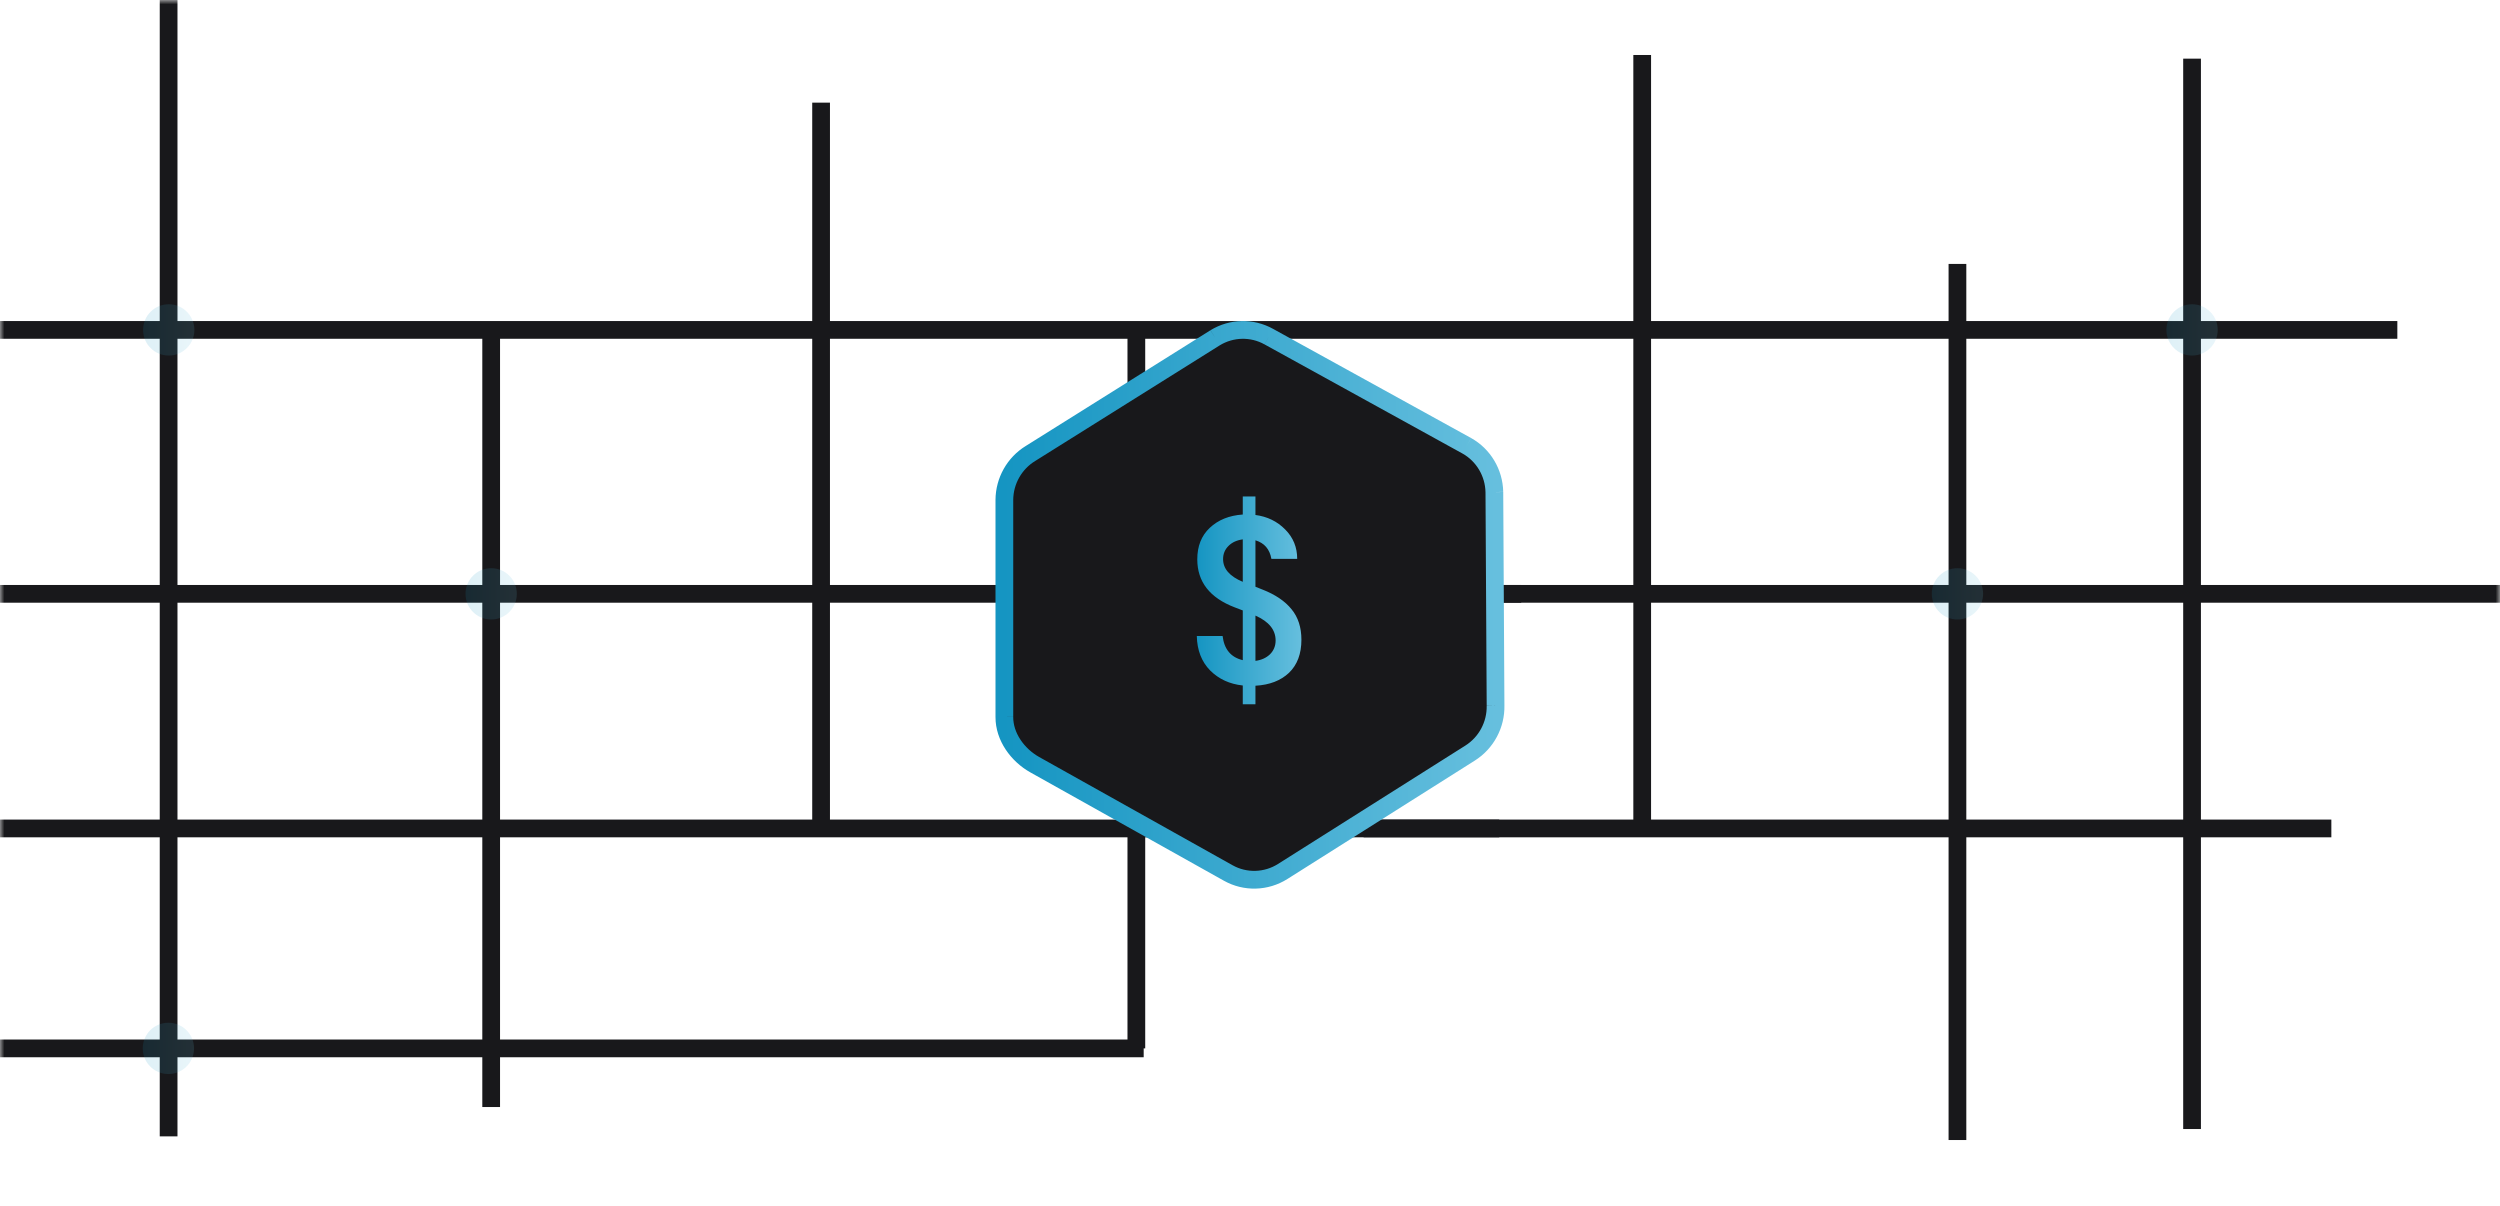 <svg width="282" height="136" viewBox="0 0 282 136" fill="none" xmlns="http://www.w3.org/2000/svg">
<mask id="mask0_357_123" style="mask-type:luminance" maskUnits="userSpaceOnUse" x="0" y="0" width="282" height="136">
<path d="M282 0H0V135.625H282V0Z" fill="white"/>
</mask>
<g mask="url(#mask0_357_123)">
<path d="M-14.888 118.258H129.007" stroke="#18181B" stroke-width="2"/>
<path d="M153.815 93.448H262.977" stroke="#18181B" stroke-width="2"/>
<path d="M-14.888 66.985H171.596" stroke="#18181B" stroke-width="2"/>
<path d="M-17.369 93.448H169.115" stroke="#18181B" stroke-width="2"/>
<path d="M169.115 66.985H296.057" stroke="#18181B" stroke-width="2"/>
<path d="M247.264 6.616V127.355" stroke="#18181B" stroke-width="2"/>
<path d="M220.8 29.771V128.595" stroke="#18181B" stroke-width="2"/>
<path d="M185.24 6.203V93.449" stroke="#18181B" stroke-width="2"/>
<path d="M-13.234 37.214H270.42" stroke="#18181B" stroke-width="2"/>
<path d="M92.619 11.578V92.622" stroke="#18181B" stroke-width="2"/>
<path d="M128.18 37.214V118.258" stroke="#18181B" stroke-width="2"/>
<path d="M19.019 0V128.182" stroke="#18181B" stroke-width="2"/>
<path d="M55.404 38.04V124.873" stroke="#18181B" stroke-width="2"/>
<path opacity="0.14" d="M55.404 69.88C57.003 69.88 58.299 68.584 58.299 66.985C58.299 65.387 57.003 64.091 55.404 64.091C53.806 64.091 52.51 65.387 52.51 66.985C52.51 68.584 53.806 69.88 55.404 69.88Z" fill="url(#paint0_linear_357_123)"/>
<path opacity="0.14" d="M19.034 40.108C20.633 40.108 21.928 38.813 21.928 37.214C21.928 35.615 20.633 34.32 19.034 34.32C17.436 34.32 16.14 35.615 16.14 37.214C16.14 38.813 17.436 40.108 19.034 40.108Z" fill="url(#paint1_linear_357_123)"/>
<path opacity="0.14" d="M18.995 121.152C20.594 121.152 21.889 119.857 21.889 118.258C21.889 116.659 20.594 115.364 18.995 115.364C17.396 115.364 16.101 116.659 16.101 118.258C16.101 119.857 17.396 121.152 18.995 121.152Z" fill="url(#paint2_linear_357_123)"/>
<path opacity="0.14" d="M247.265 40.108C248.863 40.108 250.159 38.813 250.159 37.214C250.159 35.615 248.863 34.32 247.265 34.32C245.666 34.32 244.37 35.615 244.37 37.214C244.37 38.813 245.666 40.108 247.265 40.108Z" fill="url(#paint3_linear_357_123)"/>
<path opacity="0.14" d="M220.801 69.88C222.399 69.88 223.695 68.584 223.695 66.985C223.695 65.387 222.399 64.091 220.801 64.091C219.202 64.091 217.906 65.387 217.906 66.985C217.906 68.584 219.202 69.88 220.801 69.88Z" fill="url(#paint4_linear_357_123)"/>
<g filter="url(#filter0_d_357_123)">
<path d="M116.24 51.151L137.068 38.1C138.926 36.965 141.237 36.917 143.128 37.976L165.459 50.287C167.339 51.339 168.52 53.326 168.564 55.505L168.698 79.587C168.742 81.758 167.652 83.793 165.829 84.945L144.688 98.303C142.819 99.484 140.47 99.55 138.551 98.476L116.721 86.257C114.79 85.176 113.278 83.112 113.292 80.872V56.392C113.306 54.248 114.424 52.261 116.24 51.151Z" fill="#18181B"/>
<path d="M137.068 38.1L116.24 51.151C114.424 52.261 113.306 54.248 113.292 56.392V80.872M137.068 38.1C138.926 36.965 141.237 36.917 143.128 37.976M137.068 38.1C138.917 36.971 141.237 36.918 143.128 37.976M113.292 80.872C113.278 83.112 114.79 85.176 116.721 86.257M113.292 80.872C113.278 83.1 114.791 85.176 116.721 86.257M143.128 37.976L165.459 50.287M116.721 86.257L138.551 98.476M138.551 98.476C140.47 99.55 142.819 99.484 144.688 98.303M138.551 98.476C140.469 99.549 142.828 99.478 144.688 98.303M144.688 98.303L165.829 84.945M165.829 84.945C167.651 83.794 168.742 81.756 168.698 79.587M165.829 84.945C167.652 83.793 168.742 81.758 168.698 79.587M168.698 79.587L168.564 55.505M168.564 55.505C168.52 53.326 167.339 51.339 165.459 50.287M168.564 55.505C168.521 53.336 167.338 51.339 165.459 50.287" stroke="url(#paint5_linear_357_123)" stroke-width="2"/>
</g>
</g>
<path d="M140.185 79.44V77.323C138.704 77.165 137.478 76.6 136.508 75.63C135.538 74.643 135.035 73.346 135 71.741H137.91C138.087 73.24 138.845 74.149 140.185 74.466V68.858L139.286 68.514C136.464 67.438 135.053 65.63 135.053 63.09C135.053 61.609 135.52 60.427 136.455 59.545C137.407 58.646 138.651 58.143 140.185 58.037V56H141.614V58.09C142.954 58.266 144.074 58.813 144.974 59.73C145.873 60.63 146.323 61.732 146.323 63.037H143.413C143.219 61.944 142.619 61.247 141.614 60.947V66.186L142.408 66.503C143.854 67.067 144.947 67.808 145.688 68.725C146.429 69.625 146.799 70.771 146.799 72.165C146.799 73.752 146.332 74.995 145.397 75.895C144.462 76.777 143.201 77.262 141.614 77.35V79.44H140.185ZM143.889 72.244C143.889 71.045 143.131 70.11 141.614 69.44V74.546C142.284 74.457 142.831 74.21 143.254 73.805C143.678 73.382 143.889 72.861 143.889 72.244ZM137.963 63.064C137.963 64.157 138.704 65.013 140.185 65.63V60.841C139.515 60.93 138.977 61.177 138.572 61.582C138.166 61.988 137.963 62.482 137.963 63.064Z" fill="url(#paint6_linear_357_123)"/>
<defs>
<filter id="filter0_d_357_123" x="95.408" y="19.33" width="91.175" height="97.791" filterUnits="userSpaceOnUse" color-interpolation-filters="sRGB">
<feFlood flood-opacity="0" result="BackgroundImageFix"/>
<feColorMatrix in="SourceAlpha" type="matrix" values="0 0 0 0 0 0 0 0 0 0 0 0 0 0 0 0 0 0 127 0" result="hardAlpha"/>
<feOffset/>
<feGaussianBlur stdDeviation="8.442"/>
<feComposite in2="hardAlpha" operator="out"/>
<feColorMatrix type="matrix" values="0 0 0 0 1 0 0 0 0 1 0 0 0 0 1 0 0 0 0.07 0"/>
<feBlend mode="normal" in2="BackgroundImageFix" result="effect1_dropShadow_357_123"/>
<feBlend mode="normal" in="SourceGraphic" in2="effect1_dropShadow_357_123" result="shape"/>
</filter>
<linearGradient id="paint0_linear_357_123" x1="52.51" y1="66.985" x2="58.299" y2="66.985" gradientUnits="userSpaceOnUse">
<stop stop-color="#1595C2"/>
<stop offset="1" stop-color="#66BFDE"/>
</linearGradient>
<linearGradient id="paint1_linear_357_123" x1="16.14" y1="37.214" x2="21.928" y2="37.214" gradientUnits="userSpaceOnUse">
<stop stop-color="#1595C2"/>
<stop offset="1" stop-color="#66BFDE"/>
</linearGradient>
<linearGradient id="paint2_linear_357_123" x1="16.101" y1="118.258" x2="21.889" y2="118.258" gradientUnits="userSpaceOnUse">
<stop stop-color="#1595C2"/>
<stop offset="1" stop-color="#66BFDE"/>
</linearGradient>
<linearGradient id="paint3_linear_357_123" x1="244.37" y1="37.214" x2="250.159" y2="37.214" gradientUnits="userSpaceOnUse">
<stop stop-color="#1595C2"/>
<stop offset="1" stop-color="#66BFDE"/>
</linearGradient>
<linearGradient id="paint4_linear_357_123" x1="217.906" y1="66.985" x2="223.695" y2="66.985" gradientUnits="userSpaceOnUse">
<stop stop-color="#1595C2"/>
<stop offset="1" stop-color="#66BFDE"/>
</linearGradient>
<linearGradient id="paint5_linear_357_123" x1="113.292" y1="68.226" x2="168.699" y2="68.226" gradientUnits="userSpaceOnUse">
<stop stop-color="#1595C2"/>
<stop offset="1" stop-color="#66BFDE"/>
</linearGradient>
<linearGradient id="paint6_linear_357_123" x1="135" y1="67.72" x2="146.799" y2="67.72" gradientUnits="userSpaceOnUse">
<stop stop-color="#1595C2"/>
<stop offset="1" stop-color="#66BFDE"/>
</linearGradient>
</defs>
</svg>
